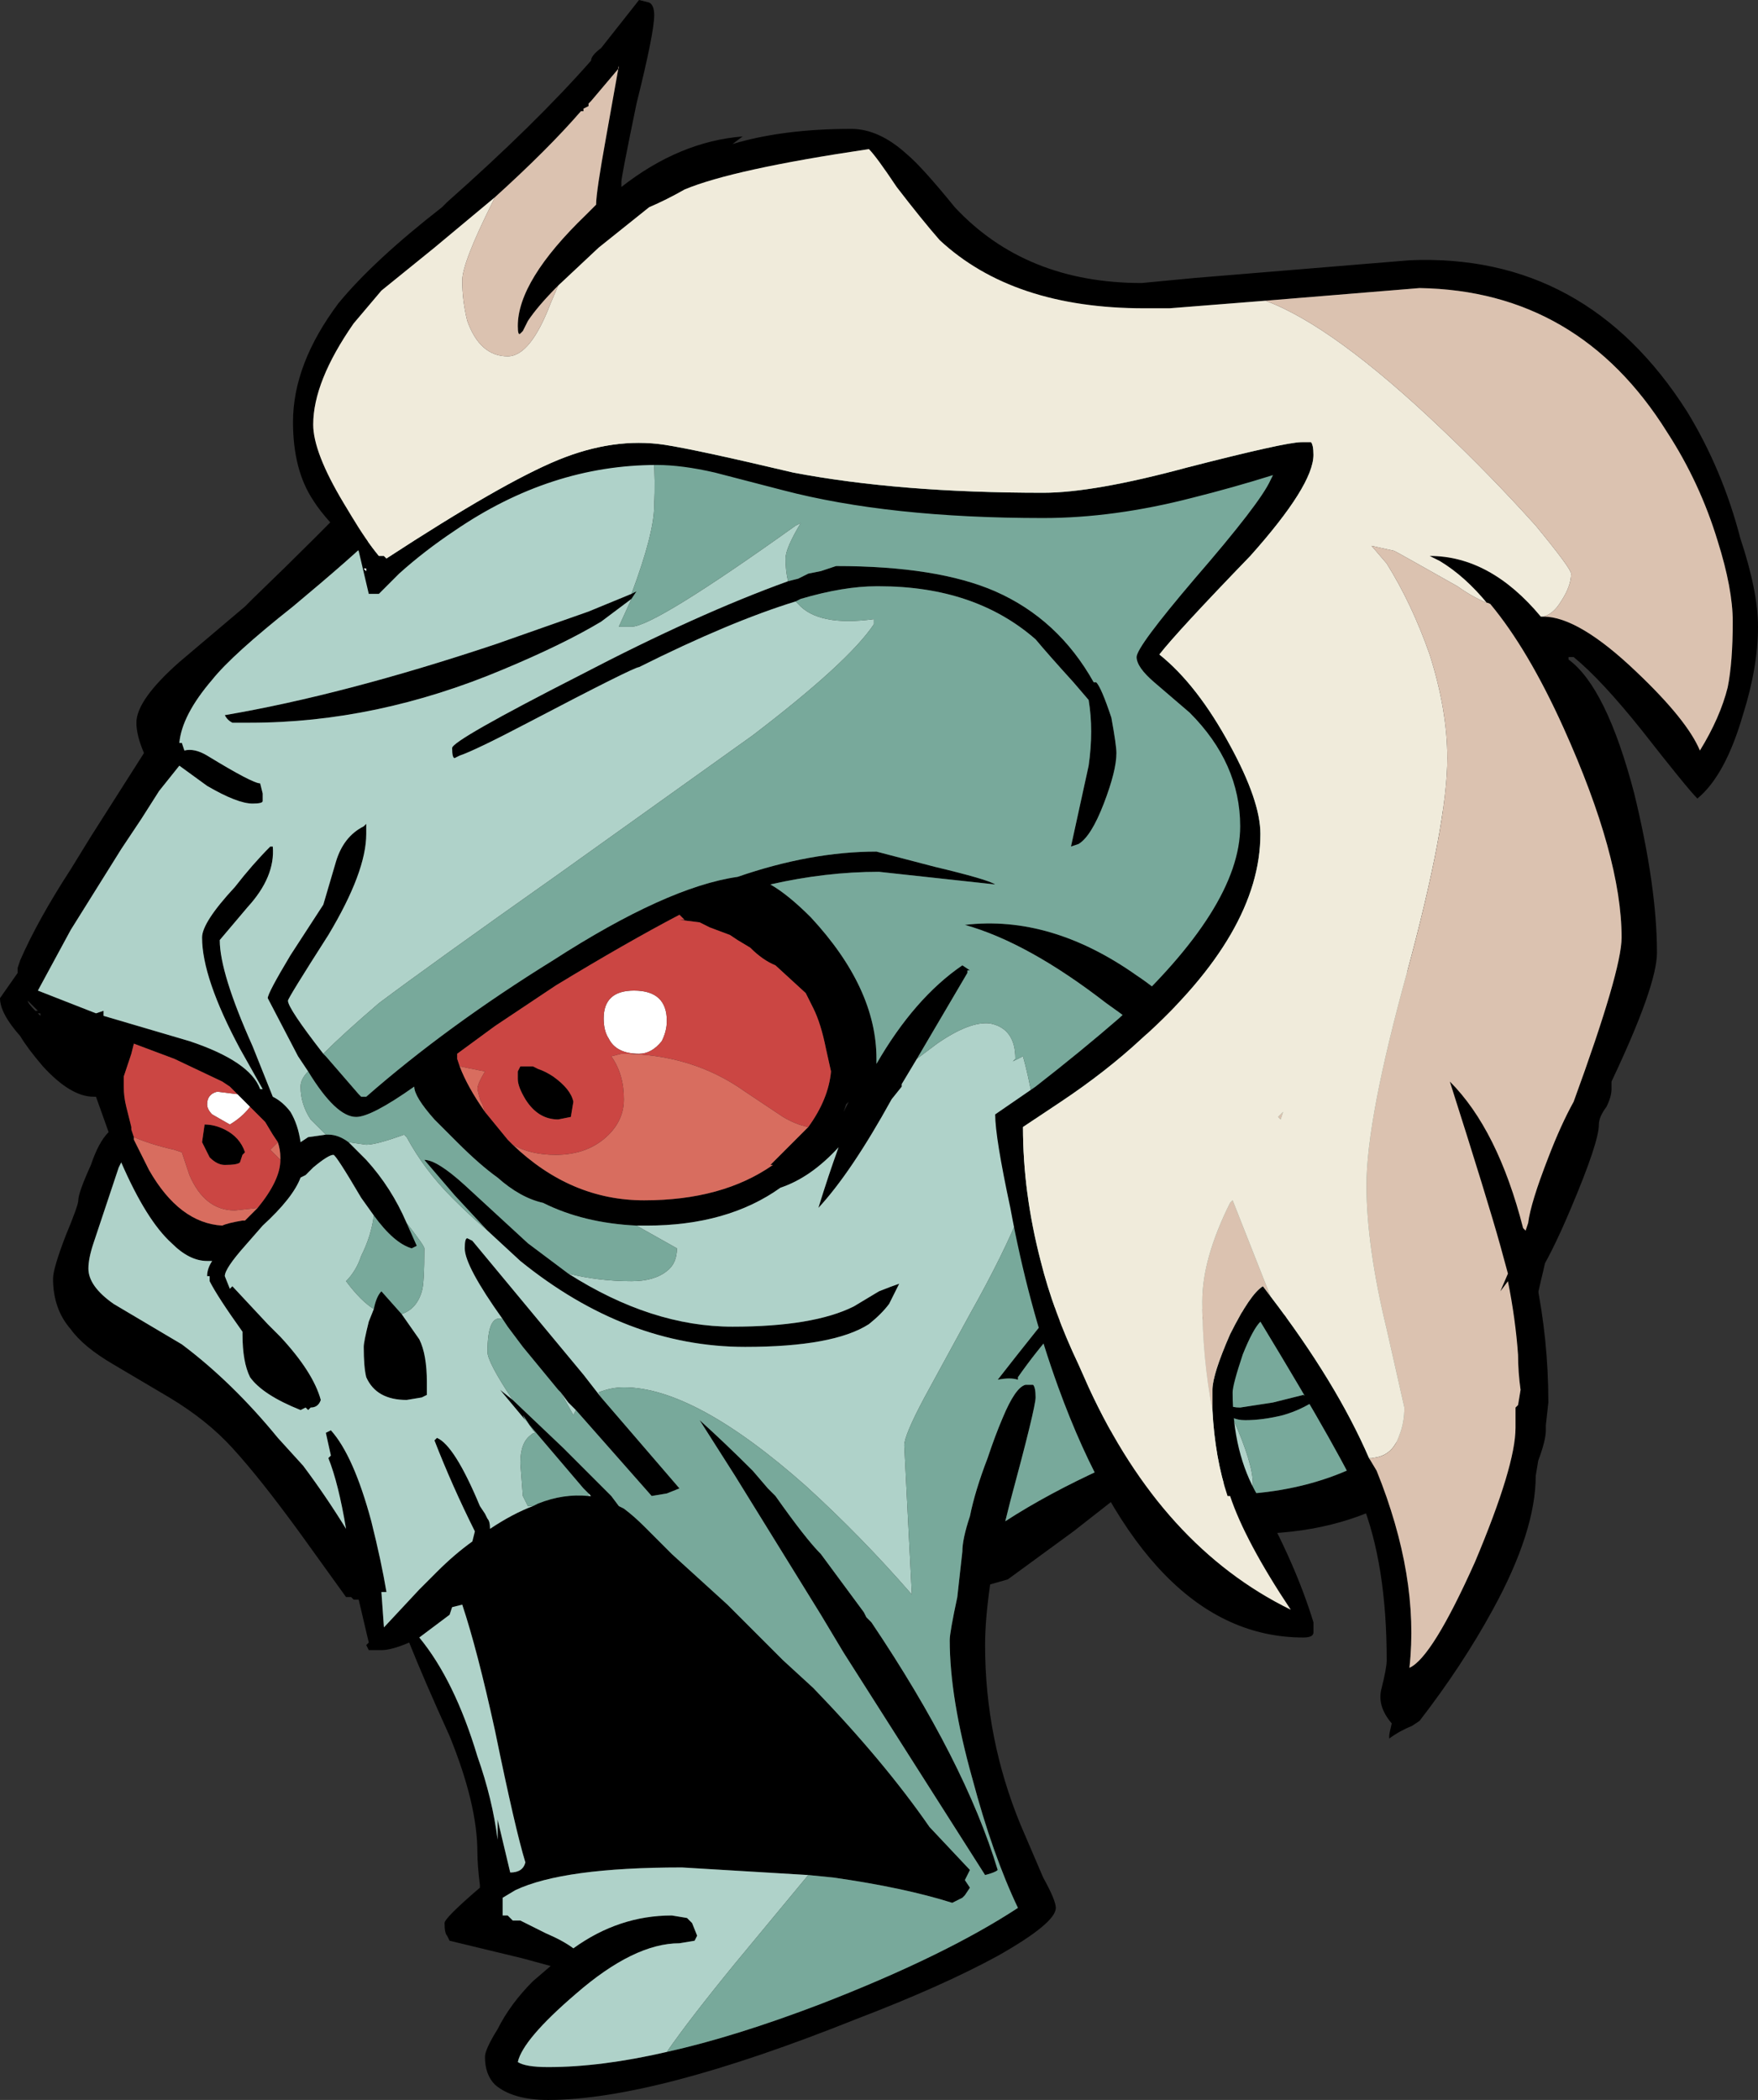 <?xml version="1.0" encoding="UTF-8" standalone="no"?>
<svg xmlns:ffdec="https://www.free-decompiler.com/flash" xmlns:xlink="http://www.w3.org/1999/xlink" ffdec:objectType="shape" height="41.55px" width="34.8px" xmlns="http://www.w3.org/2000/svg">
  <rect width="100%" height="100%" fill="#333333" stroke="none"/>
  <g transform="matrix(1.0, 0.0, 0.0, 1.0, -16.9, 12.1)">
    <path d="M21.9 -0.25 Q23.3 -1.6 24.1 -2.45 L43.3 -4.15 47.6 12.0 Q47.6 12.45 47.4 13.25 47.15 14.4 46.65 15.35 45.05 18.25 41.65 18.25 L39.3 17.3 38.15 18.2 36.85 19.15 36.5 19.25 Q36.4 19.95 36.4 20.45 36.4 22.3 37.1 24.0 L37.55 25.05 Q37.8 25.5 37.8 25.65 37.8 25.95 36.65 26.6 35.55 27.2 33.85 27.85 29.85 29.45 27.75 29.45 27.05 29.45 26.7 29.15 26.5 28.95 26.5 28.6 26.5 28.45 26.75 28.05 27.0 27.55 27.45 27.1 L27.8 26.8 27.25 26.65 25.8 26.3 25.75 26.2 Q25.7 26.15 25.7 25.95 25.7 25.85 26.4 25.25 L26.4 25.2 Q26.35 24.8 26.35 24.55 26.35 23.6 25.8 22.25 25.3 21.15 25.0 20.4 24.65 20.55 24.45 20.55 L24.2 20.55 24.15 20.45 24.2 20.4 24.0 19.55 23.9 19.55 23.85 19.5 23.75 19.5 22.85 18.25 Q22.05 17.15 21.5 16.55 21.0 16.0 20.25 15.55 L19.15 14.9 Q18.55 14.55 18.3 14.2 17.95 13.8 17.95 13.2 17.95 13.0 18.2 12.35 18.45 11.75 18.45 11.65 18.45 11.5 18.7 10.95 18.85 10.5 19.05 10.3 L18.8 9.6 18.75 9.6 Q18.3 9.6 17.75 9.0 17.45 8.65 17.3 8.4 16.9 7.95 16.9 7.65 L17.25 7.15 17.25 7.05 17.3 6.9 Q17.65 6.1 18.3 5.1 L18.7 4.45 19.75 2.8 Q19.6 2.45 19.6 2.2 19.6 1.75 20.45 1.0 L21.75 -0.1 21.9 -0.25 M29.35 -5.0 L24.35 -1.55 Q23.9 -1.1 22.7 -0.1 21.5 0.85 21.1 1.35 20.5 2.05 20.45 2.6 L20.5 2.6 20.55 2.75 Q20.75 2.7 21.0 2.85 21.9 3.4 22.05 3.4 L22.1 3.6 22.1 3.75 Q22.1 3.8 21.9 3.8 21.6 3.8 21.0 3.45 L20.45 3.05 20.05 3.55 19.7 4.1 19.3 4.7 18.3 6.3 17.65 7.5 18.8 7.95 18.95 7.9 18.95 8.0 20.65 8.5 Q21.85 8.9 22.05 9.45 L22.1 9.45 21.65 8.65 Q20.9 7.25 20.9 6.45 20.9 6.15 21.55 5.45 21.9 5.0 22.25 4.65 L22.3 4.65 Q22.35 5.25 21.8 5.85 L21.25 6.5 Q21.25 7.15 21.9 8.6 L22.3 9.6 Q22.5 9.7 22.65 9.9 22.8 10.15 22.85 10.5 L23.0 10.4 23.35 10.35 23.4 10.35 Q23.6 10.35 23.8 10.5 23.95 10.65 24.15 10.85 24.65 11.4 24.95 12.1 L25.15 12.55 25.05 12.6 Q24.7 12.5 24.3 11.95 L24.05 11.6 Q23.55 10.75 23.5 10.75 23.4 10.75 23.1 11.0 L22.95 11.15 22.85 11.2 Q22.7 11.6 22.1 12.15 L21.75 12.55 Q21.35 13.0 21.35 13.15 L21.45 13.4 21.5 13.35 22.2 14.1 22.45 14.35 Q23.1 15.05 23.25 15.6 23.2 15.75 23.05 15.75 L23.0 15.8 22.95 15.75 22.85 15.8 Q22.1 15.5 21.85 15.15 21.7 14.85 21.7 14.3 L21.7 14.25 Q21.2 13.55 21.05 13.25 L21.05 13.15 21.0 13.15 Q21.0 13.0 21.1 12.85 L21.0 12.85 Q20.65 12.85 20.3 12.5 19.8 12.05 19.3 10.9 L19.25 11.0 18.75 12.5 Q18.65 12.8 18.65 13.0 18.65 13.35 19.15 13.7 L20.5 14.5 Q21.5 15.25 22.4 16.35 L22.9 16.9 Q23.35 17.5 23.75 18.15 23.6 17.25 23.4 16.75 L23.45 16.7 23.35 16.25 23.45 16.2 Q23.9 16.7 24.25 18.0 24.45 18.8 24.55 19.4 L24.45 19.4 24.5 20.1 25.2 19.35 25.55 19.0 Q25.9 18.65 26.25 18.4 L26.3 18.2 Q25.85 17.3 25.5 16.4 L25.55 16.35 Q25.9 16.5 26.4 17.7 L26.5 17.85 26.55 17.95 Q26.6 18.0 26.6 18.15 27.05 17.85 27.45 17.7 L27.55 17.65 Q28.05 17.45 28.55 17.5 L28.6 17.5 28.55 17.45 28.45 17.35 27.3 16.0 26.8 15.4 27.05 15.6 28.05 16.55 29.0 17.5 29.15 17.7 29.25 17.75 Q29.45 17.9 29.65 18.1 L30.2 18.65 31.3 19.65 32.4 20.75 33.0 21.3 Q34.4 22.75 35.3 24.05 L36.1 24.9 36.0 25.1 36.1 25.25 36.0 25.4 35.95 25.45 35.75 25.55 Q34.8 25.25 33.4 25.05 L32.9 25.0 30.4 24.85 Q28.05 24.85 27.1 25.3 L26.85 25.45 26.85 25.8 26.95 25.8 27.05 25.9 27.2 25.9 27.7 26.15 Q28.05 26.3 28.25 26.45 29.15 25.8 30.2 25.8 L30.5 25.85 30.6 25.95 30.7 26.2 30.65 26.3 30.35 26.35 Q29.45 26.35 28.3 27.35 27.25 28.25 27.15 28.7 27.3 28.8 27.75 28.8 28.8 28.8 30.1 28.5 31.45 28.2 33.15 27.55 35.6 26.6 37.05 25.65 36.55 24.6 36.15 23.1 35.7 21.5 35.7 20.35 35.7 20.2 35.85 19.5 L35.95 18.6 Q35.95 18.35 36.1 17.9 36.2 17.4 36.45 16.75 36.6 16.3 36.75 15.95 37.0 15.35 37.2 15.3 L37.35 15.3 Q37.4 15.35 37.4 15.55 37.4 15.75 36.9 17.6 L36.8 18.0 Q37.65 17.45 38.75 16.95 L39.15 14.75 39.25 15.55 39.6 16.7 41.7 17.45 Q44.05 17.25 45.5 15.55 L43.85 -3.2 29.35 -5.0 M23.0 9.1 L22.8 8.8 22.2 7.65 Q22.2 7.55 22.65 6.8 L23.3 5.8 23.55 4.95 Q23.7 4.45 24.1 4.25 L24.15 4.2 24.15 4.4 Q24.15 5.15 23.4 6.4 22.6 7.65 22.6 7.7 22.6 7.85 23.3 8.75 L23.35 8.8 24.0 9.55 24.05 9.6 24.15 9.6 Q25.75 8.2 27.85 6.9 30.1 5.45 31.5 5.25 32.95 4.75 34.25 4.75 L35.4 5.05 Q36.45 5.3 36.6 5.4 L34.3 5.15 Q33.25 5.15 32.15 5.4 32.5 5.6 32.95 6.05 34.25 7.45 34.25 8.85 L34.25 8.95 Q35.0 7.65 35.95 7.0 L36.1 7.1 36.05 7.1 36.05 7.15 35.05 8.85 34.75 9.35 34.75 9.4 34.55 9.65 Q33.75 11.1 33.1 11.8 33.3 11.15 33.5 10.6 32.95 11.2 32.35 11.4 31.3 12.15 29.7 12.15 L29.5 12.15 Q28.45 12.1 27.65 11.7 27.2 11.6 26.75 11.2 26.4 10.95 25.95 10.5 L25.5 10.05 Q25.1 9.6 25.1 9.4 24.25 10.0 23.95 10.0 23.55 10.0 23.0 9.1 M32.65 -0.2 Q31.35 0.2 29.55 1.1 29.45 1.1 27.35 2.2 26.3 2.75 26.0 2.85 L25.9 2.9 Q25.85 2.9 25.85 2.7 25.85 2.55 28.4 1.25 30.7 0.05 32.5 -0.6 L32.7 -0.65 32.9 -0.75 33.15 -0.8 33.45 -0.9 Q35.45 -0.9 36.6 -0.4 37.85 0.15 38.55 1.4 L38.6 1.4 Q38.7 1.5 38.9 2.1 39.0 2.65 39.0 2.8 39.0 3.15 38.75 3.8 38.5 4.45 38.25 4.6 L38.1 4.65 38.45 3.05 Q38.55 2.35 38.45 1.75 L38.15 1.4 Q37.65 0.85 37.4 0.55 36.2 -0.5 34.3 -0.5 L34.25 -0.5 Q33.6 -0.5 32.75 -0.25 L32.65 -0.2 M29.4 -0.25 L28.8 0.2 Q28.05 0.65 26.85 1.15 24.35 2.2 21.85 2.2 L21.5 2.2 Q21.4 2.15 21.35 2.05 23.7 1.65 26.7 0.65 L28.55 0.0 29.4 -0.35 29.5 -0.4 29.4 -0.25 M49.6 10.7 L49.6 10.7 M28.8 15.55 L30.35 17.35 30.1 17.45 29.8 17.5 28.3 15.8 28.15 15.65 28.0 15.45 27.95 15.4 27.25 14.55 26.95 14.15 26.85 14.0 Q26.1 12.95 26.1 12.6 26.1 12.4 26.15 12.4 L26.25 12.45 28.45 15.1 28.8 15.55 M40.45 9.15 Q39.8 8.45 38.8 7.75 37.25 6.55 36.0 6.2 37.7 6.0 39.4 7.2 40.15 7.7 40.55 8.3 L37.8 14.2 Q37.4 14.65 37.05 15.15 L37.05 15.2 Q36.9 15.15 36.65 15.2 37.0 14.75 37.4 14.25 38.15 13.3 39.5 11.75 L40.45 9.15 M28.15 13.1 Q29.8 14.15 31.4 14.15 33.0 14.15 33.8 13.75 L34.3 13.45 Q34.55 13.35 34.7 13.3 L34.5 13.7 Q34.35 13.9 34.1 14.1 33.4 14.55 31.65 14.55 29.3 14.55 27.2 12.85 L26.55 12.25 25.9 11.55 25.3 10.85 Q25.55 10.85 26.1 11.35 L27.35 12.5 28.15 13.1 M37.0 13.75 L37.0 13.75 M40.65 13.8 L44.25 14.05 40.95 13.9 40.95 15.05 41.2 15.7 Q41.3 15.75 41.45 15.75 L42.1 15.65 42.7 15.5 42.8 15.55 42.95 15.6 Q42.65 15.8 42.3 15.9 41.9 16.0 41.55 16.0 41.4 16.0 41.3 15.95 L40.65 13.8 M32.9 10.2 Q33.3 9.65 33.35 9.1 L33.25 8.65 Q33.15 8.15 33.0 7.85 L32.85 7.55 32.25 7.0 Q32.0 6.9 31.75 6.65 L31.5 6.5 31.35 6.4 30.95 6.25 30.75 6.15 30.35 6.1 30.45 6.1 30.35 6.0 Q29.3 6.55 27.9 7.4 L26.7 8.2 25.95 8.75 25.95 8.85 26.0 9.0 Q26.15 9.4 26.5 9.9 L26.95 10.45 27.05 10.55 Q28.2 11.65 29.65 11.65 31.2 11.65 32.2 10.95 L32.15 10.95 Q32.3 10.8 32.9 10.2 M27.45 9.0 L27.55 9.05 Q27.7 9.1 27.85 9.2 28.2 9.45 28.25 9.7 L28.2 10.0 27.95 10.05 Q27.55 10.05 27.3 9.65 27.15 9.4 27.15 9.25 L27.15 9.1 27.2 9.0 27.45 9.0 M24.85 13.9 L25.2 14.4 Q25.35 14.7 25.35 15.25 L25.35 15.5 25.25 15.55 24.95 15.6 Q24.35 15.6 24.15 15.15 24.1 14.95 24.1 14.55 24.1 14.45 24.2 14.05 L24.3 13.8 Q24.35 13.55 24.45 13.45 L24.85 13.9 M33.6 9.9 L33.7 9.7 33.65 9.75 33.6 9.9 M32.25 17.5 Q32.85 18.35 33.15 18.65 L34.0 19.8 34.05 19.9 34.15 20.0 Q36.0 22.75 36.65 24.9 36.6 24.95 36.4 25.0 L33.6 20.6 33.15 19.85 31.45 17.1 30.75 16.0 Q31.25 16.45 31.8 17.0 L32.1 17.35 32.25 17.5 M25.85 19.7 L25.8 19.85 25.2 20.3 Q25.9 21.15 26.35 22.65 26.65 23.5 26.75 24.3 L26.75 23.9 27.0 24.95 Q27.25 24.95 27.3 24.75 27.1 24.1 26.7 22.15 26.35 20.55 26.05 19.65 L25.85 19.7 M21.6 9.55 L21.45 9.4 21.3 9.3 20.35 8.85 Q19.95 8.7 19.55 8.55 L19.5 8.75 19.35 9.2 19.35 9.4 Q19.35 9.6 19.4 9.8 L19.5 10.2 19.5 10.25 19.55 10.4 19.55 10.45 19.85 11.05 Q20.45 12.1 21.3 12.15 21.4 12.1 21.7 12.05 L21.75 12.05 22.0 11.8 Q22.45 11.25 22.45 10.85 L22.45 10.8 Q22.45 10.65 22.4 10.5 L22.3 10.35 22.15 10.1 21.85 9.8 21.6 9.55 M20.95 10.15 Q21.15 10.15 21.35 10.25 21.65 10.4 21.75 10.7 L21.7 10.75 21.65 10.9 Q21.6 10.95 21.35 10.95 21.2 10.95 21.05 10.8 L20.9 10.5 20.95 10.15 M17.7 8.0 L17.65 7.95 17.7 7.95 17.7 8.0 M17.6 7.85 L17.45 7.7 Q17.45 7.75 17.6 7.9 L17.65 7.9 17.6 7.85 M21.05 12.25 L21.05 12.25" fill="#000000" fill-rule="evenodd" stroke="none"/>
    <path d="M30.1 8.1 Q30.1 8.3 30.0 8.5 29.8 8.75 29.55 8.75 29.1 8.75 28.95 8.45 28.85 8.3 28.85 8.05 28.85 7.5 29.45 7.5 30.1 7.5 30.1 8.1 M21.85 9.8 Q21.7 10.0 21.45 10.15 L21.1 9.95 Q21.0 9.85 21.0 9.75 21.0 9.55 21.2 9.5 L21.6 9.55 21.85 9.8" fill="#ffffff" fill-rule="evenodd" stroke="none"/>
    <path d="M23.35 10.35 L23.0 10.4 22.85 10.5 Q22.8 10.15 22.65 9.9 22.5 9.7 22.3 9.6 L21.9 8.6 Q21.25 7.15 21.25 6.5 L21.8 5.85 Q22.35 5.25 22.3 4.65 L22.25 4.65 Q21.9 5.0 21.55 5.45 20.9 6.15 20.9 6.45 20.9 7.25 21.65 8.65 L22.1 9.45 22.05 9.45 Q21.85 8.9 20.65 8.5 L18.95 8.0 18.95 7.9 18.8 7.95 17.65 7.5 18.3 6.3 19.3 4.7 19.7 4.1 20.05 3.55 20.45 3.05 21.0 3.45 Q21.6 3.8 21.9 3.8 22.1 3.8 22.1 3.75 L22.1 3.6 22.05 3.4 Q21.9 3.4 21.0 2.85 20.75 2.7 20.55 2.75 L20.5 2.6 20.45 2.6 Q20.5 2.05 21.1 1.35 21.5 0.85 22.7 -0.1 23.9 -1.1 24.35 -1.55 L29.35 -5.0 29.7 -4.0 Q29.9 -3.1 29.85 -2.1 29.85 -1.55 29.4 -0.35 L28.55 0.0 26.7 0.65 Q23.7 1.65 21.35 2.05 21.4 2.15 21.5 2.2 L21.85 2.2 Q24.35 2.2 26.85 1.15 28.05 0.65 28.8 0.2 L29.4 -0.25 29.15 0.3 29.4 0.3 Q29.85 0.3 32.65 -1.7 L32.75 -1.75 Q32.45 -1.25 32.45 -1.05 32.45 -0.8 32.5 -0.6 30.7 0.05 28.4 1.25 25.85 2.55 25.85 2.7 25.85 2.9 25.9 2.9 L26.0 2.85 Q26.3 2.75 27.35 2.2 29.45 1.1 29.55 1.1 31.35 0.2 32.65 -0.2 L32.7 -0.15 Q33.1 0.3 34.2 0.15 L34.2 0.25 Q33.7 1.0 31.8 2.45 L27.95 5.2 Q25.4 7.0 24.4 7.75 23.7 8.35 23.3 8.75 L23.35 8.8 23.3 8.75 Q22.6 7.85 22.6 7.7 22.6 7.65 23.4 6.4 24.15 5.15 24.15 4.4 L24.15 4.2 24.1 4.25 Q23.7 4.45 23.55 4.95 L23.3 5.8 22.65 6.8 Q22.2 7.55 22.2 7.65 L22.8 8.8 23.0 9.1 Q22.85 9.25 22.85 9.4 22.85 9.75 23.05 10.05 23.2 10.2 23.35 10.35 M41.7 17.45 L39.6 16.7 39.25 15.55 39.15 14.75 40.65 13.8 41.3 15.95 Q41.7 16.85 41.7 17.25 L41.7 17.45 M30.1 28.5 Q28.8 28.8 27.75 28.8 27.3 28.8 27.15 28.7 27.25 28.25 28.3 27.35 29.45 26.35 30.35 26.35 L30.65 26.3 30.7 26.2 30.6 25.95 30.5 25.85 30.2 25.8 Q29.15 25.8 28.25 26.45 28.05 26.3 27.7 26.15 L27.2 25.9 27.05 25.9 26.95 25.8 26.85 25.8 26.85 25.45 27.1 25.3 Q28.05 24.85 30.4 24.85 L32.9 25.0 31.45 26.75 Q30.55 27.85 30.1 28.5 M27.05 15.6 L26.8 15.4 27.3 16.0 27.25 15.9 27.45 16.2 27.5 16.25 Q27.45 16.25 27.4 16.3 27.2 16.45 27.2 16.85 L27.25 17.5 Q27.3 17.6 27.35 17.7 L27.45 17.7 Q27.05 17.85 26.6 18.15 26.6 18.0 26.55 17.95 L26.5 17.85 26.4 17.7 Q25.9 16.5 25.55 16.35 L25.5 16.4 Q25.85 17.3 26.3 18.2 L26.25 18.4 Q25.9 18.65 25.55 19.0 L25.2 19.35 24.5 20.1 24.45 19.4 24.55 19.4 Q24.45 18.8 24.25 18.0 23.9 16.7 23.45 16.2 L23.35 16.25 23.45 16.7 23.4 16.75 Q23.6 17.25 23.75 18.15 23.35 17.5 22.9 16.9 L22.4 16.35 Q21.5 15.25 20.5 14.5 L19.15 13.7 Q18.65 13.35 18.65 13.0 18.65 12.8 18.75 12.5 L19.25 11.0 19.3 10.9 Q19.8 12.05 20.3 12.5 20.65 12.85 21.0 12.85 L21.1 12.85 Q21.0 13.0 21.0 13.15 L21.05 13.15 21.05 13.25 Q21.2 13.55 21.7 14.25 L21.7 14.3 Q21.7 14.85 21.85 15.15 22.1 15.5 22.85 15.8 L22.95 15.75 23.0 15.8 23.05 15.75 Q23.2 15.75 23.25 15.6 23.1 15.05 22.45 14.35 L22.2 14.1 21.5 13.35 21.45 13.4 21.35 13.15 Q21.35 13.0 21.75 12.55 L22.1 12.15 Q22.7 11.6 22.85 11.2 L22.95 11.15 23.1 11.0 Q23.4 10.75 23.5 10.75 23.55 10.75 24.05 11.6 L24.3 11.95 Q24.25 12.35 24.05 12.75 23.95 13.05 23.75 13.25 24.05 13.65 24.3 13.8 L24.2 14.05 Q24.1 14.45 24.1 14.55 24.1 14.95 24.15 15.15 24.35 15.6 24.95 15.6 L25.25 15.55 25.35 15.5 25.35 15.25 Q25.35 14.7 25.2 14.4 L24.85 13.9 Q25.15 13.8 25.25 13.45 25.3 13.3 25.3 12.6 25.3 12.55 24.95 12.1 24.65 11.4 24.15 10.85 23.95 10.65 23.8 10.5 L24.15 10.55 Q24.35 10.55 24.9 10.35 L24.95 10.4 Q25.3 11.05 25.85 11.6 26.2 11.95 26.55 12.25 L27.2 12.85 Q29.3 14.55 31.65 14.55 33.4 14.55 34.1 14.1 34.35 13.9 34.5 13.7 L34.7 13.3 Q34.55 13.35 34.3 13.45 L33.8 13.75 Q33.0 14.15 31.4 14.15 29.8 14.15 28.15 13.1 28.75 13.25 29.4 13.25 29.85 13.25 30.1 13.05 30.3 12.9 30.3 12.6 L29.5 12.15 29.7 12.15 Q31.3 12.15 32.35 11.4 32.95 11.2 33.5 10.6 33.3 11.15 33.1 11.8 33.75 11.1 34.55 9.65 L34.75 9.4 34.75 9.35 35.05 8.85 Q35.25 8.7 35.45 8.55 36.1 8.1 36.5 8.15 37.0 8.25 37.0 8.85 L36.95 8.9 Q37.05 8.85 37.15 8.8 37.25 9.15 37.35 9.7 L37.45 10.5 Q37.45 11.5 36.1 13.9 L35.2 15.55 Q34.8 16.3 34.8 16.5 L34.95 19.45 Q33.95 18.3 32.85 17.3 30.65 15.35 29.25 15.35 29.0 15.35 28.75 15.45 L28.8 15.55 28.45 15.1 26.25 12.45 26.15 12.4 Q26.1 12.4 26.1 12.6 26.1 12.95 26.85 14.0 26.55 13.9 26.55 14.65 26.55 14.85 27.05 15.6 M28.55 17.45 L28.6 17.5 28.55 17.5 28.55 17.45 M28.3 15.8 L28.25 15.9 28.0 15.45 28.15 15.65 28.3 15.8 M40.95 15.05 L41.2 15.7 40.95 15.05 M25.85 19.7 L26.05 19.65 Q26.35 20.55 26.7 22.15 27.1 24.1 27.3 24.75 27.25 24.95 27.0 24.95 L26.75 23.9 26.75 24.3 Q26.65 23.5 26.35 22.65 25.9 21.15 25.2 20.3 L25.8 19.85 25.85 19.7" fill="#afd2c9" fill-rule="evenodd" stroke="none"/>
    <path d="M23.35 10.35 Q23.2 10.2 23.05 10.05 22.85 9.75 22.85 9.4 22.85 9.25 23.0 9.1 23.55 10.0 23.95 10.0 24.25 10.0 25.1 9.4 25.1 9.6 25.5 10.05 L25.95 10.5 Q26.4 10.95 26.75 11.2 27.2 11.6 27.65 11.7 28.45 12.1 29.5 12.15 L30.3 12.6 Q30.3 12.9 30.1 13.05 29.85 13.25 29.4 13.25 28.75 13.25 28.15 13.1 L27.35 12.5 26.1 11.35 Q25.55 10.85 25.3 10.85 L25.9 11.55 26.55 12.25 Q26.2 11.95 25.85 11.6 25.3 11.05 24.95 10.4 L24.9 10.35 Q24.35 10.55 24.15 10.55 L23.8 10.5 Q23.6 10.35 23.4 10.35 L23.35 10.35 M23.35 8.8 L23.3 8.75 Q23.7 8.35 24.4 7.75 25.4 7.0 27.95 5.2 L31.8 2.45 Q33.7 1.0 34.2 0.25 L34.2 0.15 Q33.1 0.3 32.7 -0.15 L32.65 -0.2 32.75 -0.25 Q33.6 -0.5 34.25 -0.5 L34.3 -0.5 Q36.2 -0.5 37.4 0.55 37.65 0.85 38.15 1.4 L38.45 1.75 Q38.55 2.35 38.45 3.05 L38.1 4.65 38.25 4.6 Q38.5 4.45 38.75 3.8 39.0 3.15 39.0 2.8 39.0 2.65 38.9 2.1 38.7 1.5 38.6 1.4 L38.55 1.4 Q37.85 0.15 36.6 -0.4 35.45 -0.9 33.45 -0.9 L33.15 -0.8 32.9 -0.75 32.7 -0.65 32.5 -0.6 Q32.45 -0.8 32.45 -1.05 32.45 -1.25 32.75 -1.75 L32.65 -1.7 Q29.85 0.3 29.4 0.3 L29.15 0.3 29.4 -0.25 29.5 -0.4 29.4 -0.35 Q29.85 -1.55 29.85 -2.1 29.9 -3.1 29.7 -4.0 L29.35 -5.0 43.85 -3.2 45.5 15.55 Q44.05 17.25 41.7 17.45 L41.7 17.25 Q41.7 16.85 41.3 15.95 41.4 16.0 41.55 16.0 41.9 16.0 42.3 15.9 42.65 15.8 42.95 15.6 L42.8 15.55 42.7 15.5 42.1 15.65 41.45 15.75 Q41.3 15.75 41.2 15.7 L40.95 15.05 40.95 13.9 44.25 14.05 40.65 13.8 39.15 14.75 38.75 16.95 Q37.65 17.45 36.8 18.0 L36.9 17.6 Q37.4 15.75 37.4 15.55 37.4 15.35 37.35 15.3 L37.2 15.3 Q37.0 15.35 36.75 15.95 36.6 16.3 36.45 16.75 36.2 17.4 36.1 17.9 35.95 18.35 35.95 18.6 L35.85 19.5 Q35.7 20.2 35.7 20.35 35.7 21.5 36.15 23.1 36.55 24.6 37.05 25.65 35.6 26.6 33.15 27.55 31.45 28.2 30.1 28.5 30.55 27.85 31.45 26.75 L32.9 25.0 33.4 25.05 Q34.8 25.25 35.75 25.55 L35.95 25.45 36.0 25.4 36.1 25.25 36.0 25.1 36.1 24.9 35.3 24.05 Q34.4 22.75 33.0 21.3 L32.4 20.75 31.3 19.65 30.2 18.65 29.65 18.1 Q29.45 17.9 29.25 17.75 L29.15 17.7 29.0 17.5 28.05 16.55 27.05 15.6 Q26.55 14.85 26.55 14.65 26.55 13.9 26.85 14.0 L26.95 14.15 27.25 14.55 27.95 15.4 28.0 15.45 28.25 15.9 28.3 15.8 29.8 17.5 30.1 17.45 30.35 17.35 28.8 15.55 28.75 15.45 Q29.0 15.35 29.25 15.35 30.65 15.35 32.85 17.3 33.95 18.3 34.95 19.45 L34.8 16.5 Q34.8 16.3 35.2 15.55 L36.1 13.9 Q37.45 11.5 37.45 10.5 L37.35 9.7 Q37.25 9.15 37.15 8.8 37.05 8.85 36.95 8.9 L37.0 8.85 Q37.0 8.25 36.5 8.15 36.1 8.1 35.45 8.55 35.25 8.7 35.05 8.85 L36.05 7.15 36.05 7.1 36.1 7.1 35.95 7.0 Q35.0 7.65 34.25 8.95 L34.25 8.85 Q34.25 7.45 32.95 6.05 32.5 5.6 32.15 5.4 33.25 5.15 34.3 5.15 L36.6 5.4 Q36.45 5.3 35.4 5.05 L34.25 4.75 Q32.95 4.75 31.5 5.25 30.1 5.45 27.85 6.9 25.75 8.2 24.15 9.6 L24.05 9.6 24.0 9.55 23.35 8.8 M39.6 16.7 L39.25 15.55 39.6 16.7 M27.3 16.0 L28.45 17.35 28.55 17.45 28.55 17.5 Q28.05 17.45 27.55 17.65 L27.45 17.7 27.35 17.7 Q27.3 17.6 27.25 17.5 L27.2 16.85 Q27.2 16.45 27.4 16.3 27.45 16.25 27.5 16.25 L27.45 16.2 27.25 15.9 27.3 16.0 M24.3 11.95 Q24.7 12.5 25.05 12.6 L25.15 12.55 24.95 12.1 Q25.3 12.55 25.3 12.6 25.3 13.3 25.25 13.45 25.15 13.8 24.85 13.9 L24.45 13.45 Q24.35 13.55 24.3 13.8 24.05 13.65 23.75 13.25 23.95 13.05 24.05 12.75 24.25 12.35 24.3 11.95 M40.45 9.15 L39.5 11.75 Q38.15 13.3 37.4 14.25 37.0 14.75 36.65 15.2 36.9 15.15 37.05 15.2 L37.05 15.15 Q37.4 14.65 37.8 14.2 L40.55 8.3 Q40.15 7.7 39.4 7.2 37.7 6.0 36.0 6.2 37.25 6.55 38.8 7.75 39.8 8.45 40.45 9.15 M37.0 13.75 L37.0 13.75 M32.25 17.5 L32.1 17.35 31.8 17.0 Q31.25 16.45 30.75 16.0 L31.45 17.1 33.15 19.85 33.6 20.6 36.4 25.0 Q36.6 24.95 36.65 24.9 36.0 22.75 34.15 20.0 L34.05 19.9 34.0 19.8 33.15 18.65 Q32.85 18.35 32.25 17.5" fill="#78a99b" fill-rule="evenodd" stroke="none"/>
    <path d="M26.0 9.0 L26.5 9.1 Q26.35 9.35 26.35 9.45 L26.4 9.65 26.45 9.75 26.5 9.9 Q26.15 9.4 26.0 9.0 M27.05 10.55 Q27.4 10.75 27.9 10.75 28.55 10.75 28.95 10.35 29.25 10.05 29.25 9.65 29.25 9.15 29.0 8.8 L29.2 8.75 Q30.6 8.75 31.65 9.5 L32.4 10.0 Q32.65 10.15 32.9 10.2 32.3 10.8 32.15 10.95 L32.2 10.95 Q31.2 11.65 29.65 11.65 28.2 11.65 27.05 10.55 M19.55 10.4 Q19.9 10.55 20.35 10.65 L20.5 10.7 20.65 11.15 Q20.95 11.85 21.55 11.85 L22.0 11.8 21.75 12.05 21.7 12.05 Q21.4 12.1 21.3 12.15 20.45 12.1 19.85 11.05 L19.55 10.45 19.55 10.4 M22.45 10.85 L22.25 10.65 22.4 10.5 Q22.45 10.65 22.45 10.8 L22.45 10.85" fill="#d86d5f" fill-rule="evenodd" stroke="none"/>
    <path d="M26.0 9.0 L25.95 8.85 25.95 8.75 26.7 8.2 27.9 7.4 Q29.3 6.55 30.35 6.0 L30.45 6.1 30.35 6.1 30.75 6.15 30.95 6.25 31.35 6.4 31.5 6.5 31.75 6.65 Q32.0 6.9 32.25 7.0 L32.85 7.55 33.0 7.85 Q33.15 8.15 33.25 8.65 L33.35 9.1 Q33.3 9.65 32.9 10.2 32.65 10.15 32.4 10.0 L31.65 9.5 Q30.6 8.75 29.2 8.75 L29.0 8.8 Q29.25 9.15 29.25 9.65 29.25 10.05 28.95 10.35 28.55 10.75 27.9 10.75 27.4 10.75 27.05 10.55 L26.95 10.45 26.5 9.9 26.45 9.75 26.4 9.65 26.35 9.45 Q26.35 9.35 26.5 9.1 L26.0 9.0 M27.45 9.0 L27.2 9.0 27.15 9.1 27.15 9.25 Q27.15 9.4 27.3 9.65 27.55 10.05 27.95 10.05 L28.2 10.0 28.25 9.7 Q28.2 9.45 27.85 9.2 27.7 9.1 27.55 9.05 L27.45 9.0 M30.1 8.1 Q30.1 7.5 29.45 7.5 28.85 7.5 28.85 8.05 28.85 8.3 28.95 8.45 29.1 8.75 29.55 8.75 29.8 8.75 30.0 8.5 30.1 8.3 30.1 8.1 M19.55 10.4 L19.5 10.25 19.5 10.2 19.4 9.8 Q19.35 9.6 19.35 9.4 L19.35 9.2 19.5 8.75 19.55 8.55 Q19.95 8.7 20.35 8.85 L21.3 9.3 21.45 9.4 21.6 9.55 21.2 9.5 Q21.0 9.55 21.0 9.75 21.0 9.85 21.1 9.95 L21.45 10.15 Q21.7 10.0 21.85 9.8 L22.15 10.1 22.3 10.35 22.4 10.5 22.25 10.65 22.45 10.85 Q22.45 11.25 22.0 11.8 L21.55 11.85 Q20.95 11.85 20.65 11.15 L20.5 10.7 20.35 10.65 Q19.9 10.55 19.55 10.4 M20.95 10.15 L20.9 10.5 21.05 10.8 Q21.2 10.95 21.35 10.95 21.6 10.95 21.65 10.9 L21.7 10.75 21.75 10.7 Q21.65 10.4 21.35 10.25 21.15 10.15 20.95 10.15" fill="#cb4643" fill-rule="evenodd" stroke="none"/>
    <path d="M22.7 -3.75 Q22.7 -4.9 23.6 -6.1 24.3 -6.95 25.65 -8.0 L25.75 -8.1 Q27.5 -9.65 28.6 -10.9 28.6 -11.0 28.8 -11.15 L29.55 -12.1 29.75 -12.05 Q29.85 -12.0 29.85 -11.8 29.85 -11.45 29.5 -10.05 29.2 -8.6 29.2 -8.5 L29.2 -8.4 Q30.35 -9.3 31.6 -9.4 L31.4 -9.25 Q32.4 -9.55 33.75 -9.55 34.3 -9.55 34.85 -9.05 35.15 -8.8 35.8 -8.0 37.2 -6.5 39.5 -6.5 L40.55 -6.6 44.8 -6.95 Q48.3 -7.1 50.3 -3.95 51.0 -2.8 51.35 -1.45 51.7 -0.4 51.7 0.3 51.7 1.1 51.4 2.05 51.05 3.25 50.5 3.7 50.3 3.5 49.4 2.35 48.6 1.35 48.05 0.9 L47.95 0.9 47.95 0.95 Q48.7 1.5 49.25 3.6 49.7 5.45 49.7 6.75 49.7 7.4 48.8 9.3 L48.8 9.45 Q48.8 9.6 48.7 9.8 48.55 10.0 48.55 10.15 48.55 10.5 48.0 11.8 47.6 12.75 47.3 13.2 47.55 14.4 47.55 15.65 L47.5 16.1 47.5 16.2 Q47.5 16.4 47.35 16.8 L47.3 17.1 Q47.3 18.2 46.45 19.75 45.85 20.85 45.0 21.95 L44.85 22.05 Q44.6 22.15 44.4 22.3 L44.4 22.25 Q44.4 22.2 44.45 22.0 44.15 21.65 44.25 21.3 44.35 20.9 44.35 20.75 44.35 18.85 43.85 17.6 43.55 16.85 41.85 14.05 41.7 14.2 41.5 14.7 41.3 15.3 41.3 15.45 41.3 16.65 41.8 17.5 42.55 18.85 42.9 20.0 L42.9 20.2 Q42.9 20.3 42.7 20.3 39.65 20.3 37.85 15.35 37.25 13.7 36.9 11.8 36.6 10.4 36.6 9.95 L37.4 9.4 Q38.3 8.7 39.05 8.05 41.45 5.85 41.45 4.25 41.45 3.0 40.45 2.0 L39.75 1.4 Q39.4 1.1 39.4 0.9 39.4 0.7 40.55 -0.65 41.85 -2.15 42.05 -2.6 L42.1 -2.7 Q41.3 -2.45 40.5 -2.25 38.95 -1.85 37.55 -1.85 34.5 -1.85 32.4 -2.4 L31.05 -2.75 Q30.4 -2.9 29.9 -2.9 27.8 -2.9 25.9 -1.6 25.3 -1.2 24.8 -0.75 L24.4 -0.35 24.2 -0.35 24.0 -1.2 Q23.35 -1.8 23.1 -2.2 22.7 -2.8 22.7 -3.75 M27.95 -6.45 Q27.55 -6.05 27.35 -5.75 L27.25 -5.55 27.2 -5.5 Q27.15 -5.45 27.15 -5.65 27.15 -6.55 28.5 -7.85 L28.7 -8.05 Q28.7 -8.3 28.9 -9.4 L29.15 -10.8 29.15 -10.75 28.6 -10.1 28.55 -10.05 28.55 -10.0 28.45 -9.95 28.45 -9.9 28.4 -9.9 Q27.75 -9.15 26.7 -8.2 L25.5 -7.2 24.45 -6.35 23.9 -5.7 Q23.1 -4.55 23.1 -3.7 23.1 -3.15 23.7 -2.15 L23.85 -1.9 Q24.15 -1.4 24.4 -1.1 L24.5 -1.1 24.55 -1.05 Q26.85 -2.55 27.95 -3.0 29.05 -3.45 30.05 -3.3 30.7 -3.2 32.6 -2.75 34.7 -2.35 37.55 -2.35 38.55 -2.35 40.4 -2.85 42.35 -3.35 42.65 -3.35 L42.85 -3.35 Q42.9 -3.3 42.9 -3.1 42.9 -2.5 41.65 -1.1 40.2 0.4 39.85 0.85 40.6 1.45 41.25 2.65 41.85 3.75 41.85 4.4 41.85 6.35 39.5 8.45 38.8 9.1 37.9 9.7 L37.15 10.2 Q37.15 11.5 37.5 12.85 37.75 13.85 38.25 14.9 L38.45 15.35 Q39.9 18.5 42.45 19.75 41.55 18.4 41.25 17.5 L41.2 17.5 Q40.95 16.75 40.9 15.8 L40.9 15.4 Q40.9 15.1 41.25 14.3 41.65 13.5 41.9 13.35 L42.05 13.55 Q43.35 15.25 44.0 16.75 L44.15 17.0 Q45.0 19.1 44.8 20.9 45.25 20.7 46.1 18.8 46.9 16.9 46.9 16.15 L46.9 15.75 46.95 15.7 47.0 15.4 Q46.95 15.05 46.95 14.7 46.9 14.0 46.75 13.25 L46.6 13.45 46.75 13.1 46.6 12.55 Q46.35 11.65 45.6 9.3 46.55 10.25 47.05 12.2 L47.1 12.25 47.15 12.1 Q47.2 11.7 47.55 10.8 47.8 10.15 48.05 9.7 49.0 7.1 49.0 6.45 49.0 4.85 47.85 2.3 47.15 0.75 46.4 -0.15 L46.35 -0.15 Q45.9 -0.7 45.4 -1.0 L45.2 -1.1 Q46.4 -1.1 47.4 0.1 L47.45 0.1 Q48.15 0.1 49.3 1.2 50.3 2.15 50.55 2.75 50.95 2.1 51.1 1.5 51.2 1.0 51.2 0.2 51.2 -0.45 50.9 -1.4 50.55 -2.55 49.9 -3.55 48.15 -6.35 45.0 -6.4 L41.95 -6.15 40.05 -6.0 39.55 -6.0 Q36.95 -6.0 35.5 -7.35 35.15 -7.75 34.65 -8.4 34.25 -9.0 34.1 -9.15 31.4 -8.75 30.45 -8.35 30.1 -8.15 29.75 -8.0 L28.75 -7.2 27.95 -6.45 M24.15 -0.85 L24.1 -0.85 24.15 -0.8 24.15 -0.85" fill="#000000" fill-rule="evenodd" stroke="none"/>
    <path d="M24.15 -0.85 L24.15 -0.8 24.1 -0.85 24.15 -0.85" fill="#ffffff" fill-rule="evenodd" stroke="none"/>
    <path d="M26.7 -8.2 L26.65 -8.1 Q26.05 -6.9 26.05 -6.55 26.05 -6.15 26.15 -5.75 26.4 -5.05 26.95 -5.05 27.4 -5.05 27.8 -6.1 L27.95 -6.45 28.75 -7.2 29.75 -8.0 Q30.1 -8.15 30.45 -8.35 31.4 -8.75 34.1 -9.15 34.25 -9.0 34.65 -8.4 35.15 -7.75 35.5 -7.35 36.95 -6.0 39.55 -6.0 L40.05 -6.0 41.95 -6.15 Q43.3 -5.65 45.45 -3.6 46.4 -2.7 47.3 -1.7 48.0 -0.85 48.0 -0.75 48.0 -0.5 47.8 -0.2 47.65 0.05 47.45 0.1 L47.4 0.1 Q46.4 -1.1 45.2 -1.1 L45.4 -1.0 Q45.9 -0.7 46.35 -0.15 L46.4 -0.15 Q46.1 -0.25 45.75 -0.5 44.6 -1.15 44.5 -1.2 L44.05 -1.3 44.35 -0.95 Q44.85 -0.15 45.2 0.85 45.55 1.95 45.55 2.9 45.55 4.2 44.75 7.15 43.95 10.05 43.95 11.35 43.95 12.55 44.35 14.2 L44.7 15.75 Q44.7 16.05 44.6 16.3 44.45 16.75 44.0 16.75 43.35 15.25 42.05 13.55 L41.3 11.65 41.25 11.7 Q40.7 12.8 40.7 13.65 40.7 14.75 40.9 15.8 40.95 16.75 41.2 17.5 L41.25 17.5 Q41.55 18.4 42.45 19.75 39.9 18.5 38.45 15.35 L38.25 14.9 Q37.75 13.85 37.5 12.85 37.15 11.5 37.15 10.2 L37.9 9.7 Q38.8 9.1 39.5 8.45 41.85 6.35 41.85 4.4 41.85 3.75 41.25 2.65 40.6 1.45 39.85 0.85 40.2 0.4 41.65 -1.1 42.9 -2.5 42.9 -3.1 42.9 -3.3 42.85 -3.35 L42.65 -3.35 Q42.35 -3.35 40.4 -2.85 38.55 -2.35 37.55 -2.35 34.7 -2.35 32.6 -2.75 30.7 -3.2 30.05 -3.3 29.05 -3.45 27.95 -3.0 26.85 -2.55 24.55 -1.05 L24.5 -1.1 24.4 -1.1 Q24.15 -1.4 23.85 -1.9 L23.7 -2.15 Q23.1 -3.15 23.1 -3.7 23.1 -4.55 23.9 -5.7 L24.45 -6.35 25.5 -7.2 26.7 -8.2 M42.25 10.05 L42.3 9.9 42.2 10.0 42.25 10.05" fill="#f0ebdb" fill-rule="evenodd" stroke="none"/>
    <path d="M26.7 -8.2 Q27.75 -9.15 28.4 -9.9 L28.45 -9.9 28.45 -9.95 28.55 -10.0 28.55 -10.05 28.6 -10.1 29.15 -10.75 29.15 -10.8 28.9 -9.4 Q28.7 -8.3 28.7 -8.05 L28.5 -7.85 Q27.15 -6.55 27.15 -5.65 27.15 -5.45 27.2 -5.5 L27.25 -5.55 27.35 -5.75 Q27.55 -6.05 27.95 -6.45 L27.8 -6.1 Q27.4 -5.05 26.95 -5.05 26.4 -5.05 26.15 -5.75 26.05 -6.15 26.05 -6.55 26.05 -6.9 26.65 -8.1 L26.7 -8.2 M41.95 -6.15 L45.0 -6.4 Q48.15 -6.35 49.9 -3.55 50.55 -2.55 50.9 -1.4 51.2 -0.45 51.2 0.2 51.2 1.0 51.1 1.5 50.95 2.1 50.55 2.75 50.3 2.15 49.3 1.2 48.15 0.1 47.45 0.1 47.65 0.05 47.8 -0.2 48.0 -0.5 48.0 -0.75 48.0 -0.85 47.3 -1.7 46.4 -2.7 45.45 -3.6 43.3 -5.65 41.95 -6.15 M46.4 -0.15 Q47.15 0.75 47.85 2.3 49.0 4.85 49.0 6.45 49.0 7.1 48.05 9.7 47.8 10.15 47.55 10.8 47.2 11.7 47.15 12.1 L47.1 12.25 47.05 12.2 Q46.55 10.25 45.6 9.3 46.35 11.65 46.6 12.55 L46.75 13.1 46.6 13.45 46.75 13.25 Q46.9 14.0 46.95 14.7 46.95 15.05 47.0 15.4 L46.95 15.7 46.9 15.75 46.9 16.15 Q46.9 16.9 46.1 18.8 45.25 20.7 44.8 20.9 45.0 19.1 44.15 17.0 L44.0 16.75 Q44.45 16.75 44.6 16.3 44.7 16.05 44.7 15.75 L44.35 14.2 Q43.95 12.55 43.95 11.35 43.95 10.05 44.75 7.15 45.55 4.2 45.55 2.9 45.55 1.95 45.2 0.85 44.85 -0.15 44.35 -0.95 L44.05 -1.3 44.5 -1.2 Q44.6 -1.15 45.75 -0.5 46.1 -0.25 46.4 -0.15 M42.05 13.55 L41.9 13.35 Q41.65 13.5 41.25 14.3 40.9 15.1 40.9 15.4 L40.9 15.8 Q40.7 14.75 40.7 13.65 40.7 12.8 41.25 11.7 L41.3 11.65 42.05 13.55 M42.25 10.05 L42.2 10.0 42.3 9.9 42.25 10.05" fill="#dbc2b0" fill-rule="evenodd" stroke="none"/>
  </g>
</svg>
